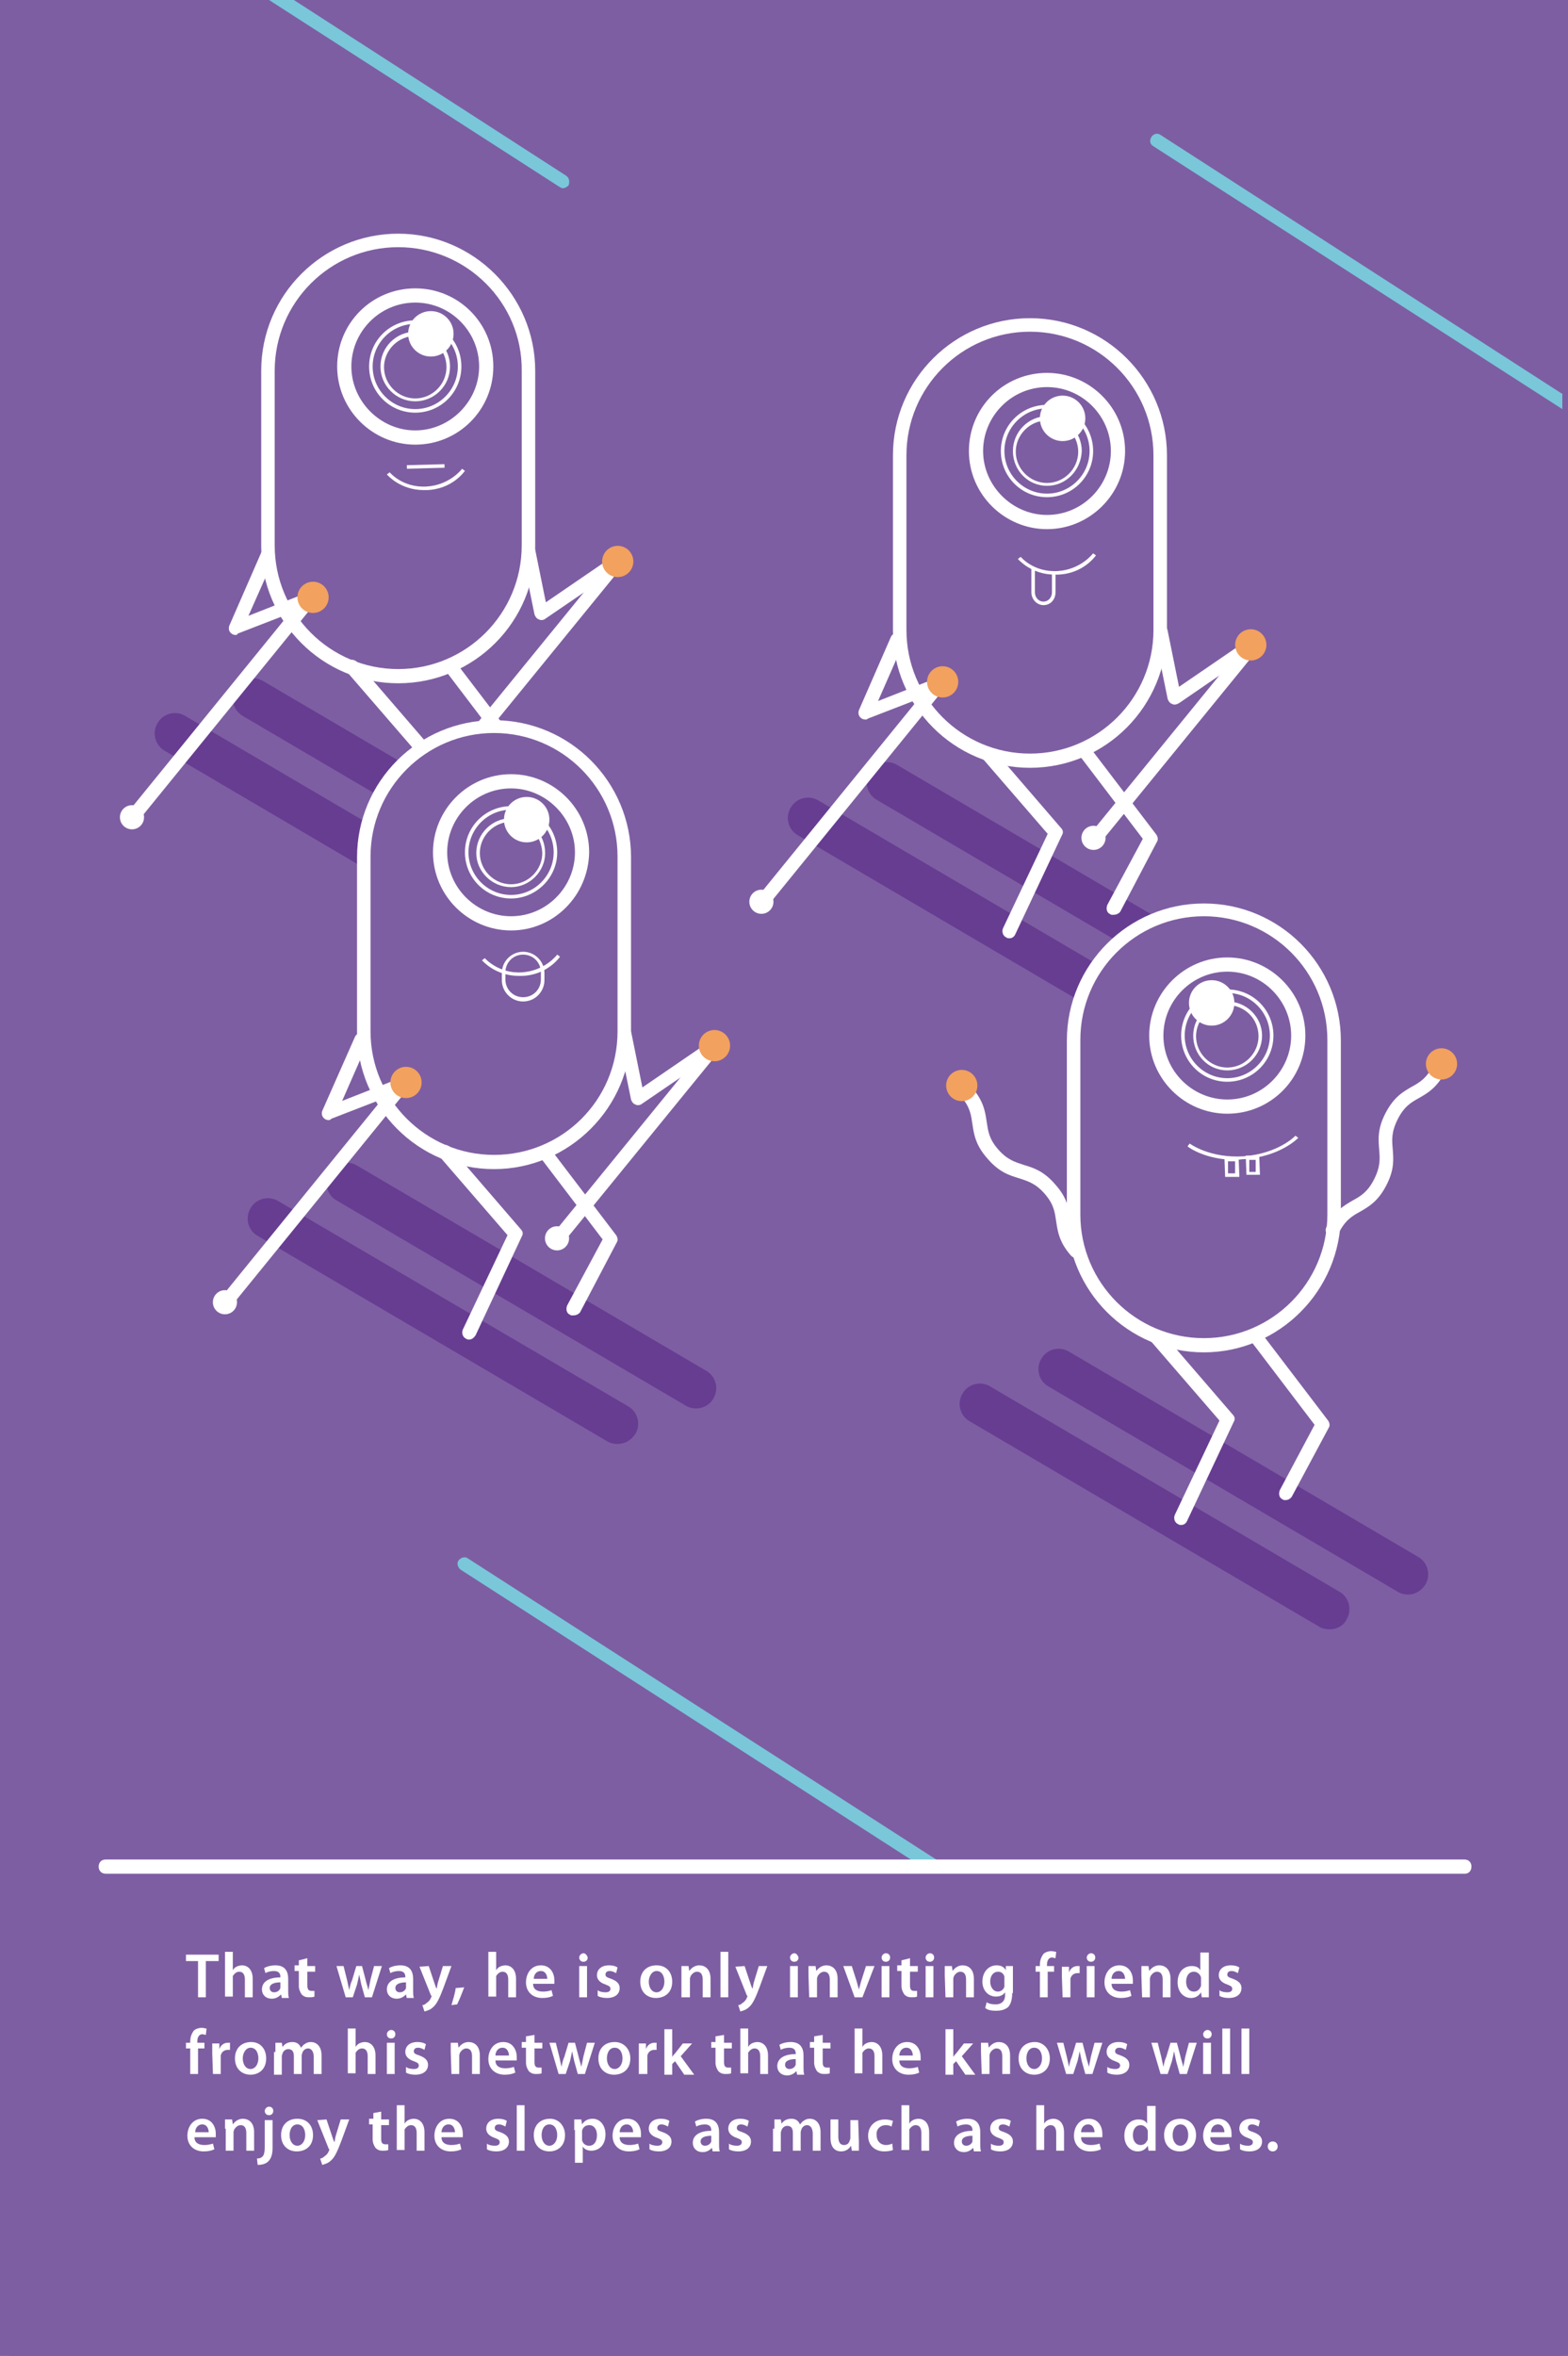 <?xml version="1.0" encoding="utf-8"?>
<!-- Generator: Adobe Illustrator 19.2.1, SVG Export Plug-In . SVG Version: 6.00 Build 0)  -->
<svg version="1.1" id="Layer_1" xmlns="http://www.w3.org/2000/svg" xmlns:xlink="http://www.w3.org/1999/xlink" x="0px" y="0px"
	 viewBox="0 0 220.9 331.7" style="enable-background:new 0 0 220.9 331.7;" xml:space="preserve">
<style type="text/css">
	.st0{fill:#7E5EA2;}
	.st1{fill:#FFFFFF;}
	.st2{fill:#F2A15E;}
	.st3{fill:#673D92;}
	.st4{fill:#79C7D9;}
</style>
<g>
	<g>
		<rect x="0" y="0" class="st0" width="221.1" height="331.7"/>
	</g>
</g>
<g>
	<g>
		<g>
			<g>
				<g>
					<g>
						<g>
							<g>
								
									<rect x="59.4" y="91.2" transform="matrix(0.632 -0.775 0.775 0.632 -43.35 93.105)" class="st1" width="33.8" height="1.9"/>
							</g>
						</g>
					</g>
				</g>
				<g>
					<g>
						<g>
							<g>
								
									<ellipse transform="matrix(0.995 -9.670742e-02 9.670742e-02 0.995 -9.957 6.773)" class="st1" cx="64.9" cy="106.1" rx="1.7" ry="1.7"/>
							</g>
						</g>
					</g>
				</g>
			</g>
			<g>
				<g>
					<g>
						<g>
							<g>
								<path class="st1" d="M76.3,87.3c-0.1,0-0.2,0-0.4-0.1c-0.3-0.1-0.5-0.4-0.6-0.7l-1.9-9.3c-0.1-0.5,0.2-1,0.8-1.1
									c0.5-0.1,1,0.2,1.1,0.8l1.6,7.9l9.5-6.5c0.4-0.3,1-0.2,1.3,0.3c0.3,0.4,0.2,1-0.3,1.3l-10.7,7.3
									C76.7,87.2,76.5,87.3,76.3,87.3z"/>
							</g>
						</g>
					</g>
				</g>
				<g>
					<g>
						<g>
							<g>
								
									<ellipse transform="matrix(0.917 -0.399 0.399 0.917 -24.313 41.228)" class="st2" cx="87" cy="79.1" rx="2.2" ry="2.2"/>
							</g>
						</g>
					</g>
				</g>
			</g>
		</g>
		<g>
			<g>
				<g>
					<g>
						<path class="st0" d="M56.1,95.2L56.1,95.2c10.2,0,18.4-8.2,18.4-18.4V52.2c0-10.2-8.2-18.4-18.4-18.4l0,0
							c-10.2,0-18.4,8.2-18.4,18.4v24.6C37.8,87,46,95.2,56.1,95.2z"/>
					</g>
				</g>
			</g>
			<g>
				<g>
					<g>
						<path class="st1" d="M56.1,96.2c-10.7,0-19.3-8.7-19.3-19.3V52.2c0-10.7,8.7-19.3,19.3-19.3s19.3,8.7,19.3,19.3v24.6
							C75.5,87.5,66.8,96.2,56.1,96.2z M56.1,34.8c-9.6,0-17.4,7.8-17.4,17.4v24.6c0,9.6,7.8,17.4,17.4,17.4s17.4-7.8,17.4-17.4
							V52.2C73.6,42.6,65.7,34.8,56.1,34.8z"/>
					</g>
				</g>
			</g>
		</g>
		<g>
			<g>
				<g>
					<g>
						<g>
							<path class="st1" d="M58.5,62.6c-6,0-11-4.9-11-11s4.9-11,11-11s11,4.9,11,11S64.6,62.6,58.5,62.6z M58.5,42.6
								c-5,0-9,4.1-9,9s4.1,9,9,9s9-4.1,9-9S63.5,42.6,58.5,42.6z"/>
						</g>
					</g>
				</g>
			</g>
			<g>
				<g>
					<g>
						<g>
							<path class="st1" d="M58.5,58.1c-3.6,0-6.5-2.9-6.5-6.5s2.9-6.5,6.5-6.5S65,48,65,51.6C65,55.2,62.1,58.1,58.5,58.1z
								 M58.5,45.6c-3.3,0-6,2.7-6,6s2.7,6,6,6s6-2.7,6-6S61.8,45.6,58.5,45.6z"/>
						</g>
					</g>
				</g>
			</g>
			<g>
				<g>
					<g>
						<g>
							<path class="st1" d="M58.5,56.5c-2.7,0-4.9-2.2-4.9-4.9s2.2-4.9,4.9-4.9s4.9,2.2,4.9,4.9S61.2,56.5,58.5,56.5z M58.5,47.3
								c-2.4,0-4.4,2-4.4,4.4s2,4.4,4.4,4.4s4.4-2,4.4-4.4C62.9,49.2,60.9,47.3,58.5,47.3z"/>
						</g>
					</g>
				</g>
			</g>
			<g>
				<g>
					<g>
						<g>
							<circle class="st1" cx="60.7" cy="47" r="3.2"/>
						</g>
					</g>
				</g>
			</g>
		</g>
		<g>
			<g>
				<g>
					<g>
						<path class="st1" d="M59.7,69c-3.3,0-5.1-2.1-5.2-2.2l0.4-0.3c0,0,1.8,2.2,5.2,2c3.3-0.2,5-2.5,5-2.5l0.4,0.3
							c-0.1,0.1-1.8,2.6-5.4,2.7C59.9,69,59.8,69,59.7,69z"/>
					</g>
				</g>
			</g>
		</g>
		<g>
			<g>
				<g>
					<g>
						
							<rect x="57.3" y="65.4" transform="matrix(1 -2.733425e-02 2.733425e-02 1 -1.772 1.663)" class="st1" width="5.3" height="0.5"/>
					</g>
				</g>
			</g>
		</g>
		<g>
			<g>
				<g>
					<g>
						<g>
							<path class="st3" d="M73.9,135c-0.5,0-1-0.1-1.5-0.4l-49.2-28.9c-1.4-0.8-1.8-2.6-1-3.9c0.8-1.4,2.6-1.8,3.9-1l49.2,28.9
								c1.4,0.8,1.8,2.6,1,3.9C75.8,134.5,74.9,135,73.9,135z"/>
						</g>
					</g>
				</g>
			</g>
		</g>
		<g>
			<g>
				<g>
					<g>
						<g>
							<path class="st3" d="M84.9,130.1c-0.5,0-1-0.1-1.5-0.4l-49.2-28.9c-1.4-0.8-1.8-2.6-1-3.9c0.8-1.4,2.6-1.8,3.9-1l49.2,28.9
								c1.4,0.8,1.8,2.6,1,3.9C86.9,129.5,85.9,130.1,84.9,130.1z"/>
						</g>
					</g>
				</g>
			</g>
		</g>
		<g>
			<g>
				<g>
					<g>
						<path class="st1" d="M53,120.3c-0.1,0-0.3,0-0.4-0.1c-0.5-0.2-0.7-0.8-0.5-1.3l6.3-13.3l-9.6-11.1c-0.3-0.4-0.3-1,0.1-1.4
							c0.4-0.3,1-0.3,1.4,0.1l10,11.6c0.3,0.3,0.3,0.7,0.1,1l-6.5,13.8C53.7,120.1,53.3,120.3,53,120.3z"/>
					</g>
				</g>
			</g>
		</g>
		<g>
			<g>
				<g>
					<g>
						<path class="st1" d="M67.1,118c-0.2,0-0.3,0-0.4-0.1c-0.5-0.2-0.6-0.8-0.4-1.3l5.5-10.3l-8.9-11.7c-0.3-0.4-0.2-1,0.2-1.3
							s1-0.2,1.3,0.2l9.3,12.2c0.2,0.3,0.3,0.7,0.1,1L68,117.6C67.7,117.8,67.4,118,67.1,118z"/>
					</g>
				</g>
			</g>
		</g>
		<g>
			<g>
				<g>
					<g>
						<g>
							<g>
								
									<rect x="12.2" y="98.2" transform="matrix(0.631 -0.776 0.776 0.631 -65.263 61.102)" class="st1" width="38.8" height="1.9"/>
							</g>
						</g>
					</g>
				</g>
				<g>
					<g>
						<g>
							<g>
								
									<ellipse transform="matrix(0.995 -9.670742e-02 9.670742e-02 0.995 -11.044 2.338)" class="st1" cx="18.6" cy="115.1" rx="1.7" ry="1.7"/>
							</g>
						</g>
					</g>
				</g>
			</g>
			<g>
				<g>
					<g>
						<g>
							<g>
								<path class="st1" d="M33.2,89.4c-0.3,0-0.5-0.1-0.7-0.3c-0.3-0.3-0.3-0.7-0.2-1l4.5-10.3c0.2-0.5,0.8-0.7,1.3-0.5
									s0.7,0.8,0.5,1.3L35,86.7l8.9-3.5c0.5-0.2,1,0.1,1.2,0.5c0.2,0.5-0.1,1-0.5,1.2l-11.1,4.3C33.4,89.4,33.3,89.4,33.2,89.4z"
									/>
							</g>
						</g>
					</g>
				</g>
				<g>
					<g>
						<g>
							<g>
								<circle class="st2" cx="44.1" cy="84.1" r="2.2"/>
							</g>
						</g>
					</g>
				</g>
			</g>
		</g>
	</g>
	<g>
		<g>
			<g>
				<g>
					<g>
						<g>
							<path class="st3" d="M163.1,146.9c-0.5,0-1-0.1-1.5-0.4l-49.2-28.9c-1.4-0.8-1.8-2.6-1-3.9c0.8-1.4,2.6-1.8,3.9-1l49.2,28.9
								c1.4,0.8,1.8,2.6,1,3.9C165,146.4,164.1,146.9,163.1,146.9z"/>
						</g>
					</g>
				</g>
			</g>
		</g>
		<g>
			<g>
				<g>
					<g>
						<g>
							<path class="st3" d="M174.2,141.9c-0.5,0-1-0.1-1.5-0.4l-49.2-28.9c-1.4-0.8-1.8-2.6-1-3.9c0.8-1.4,2.6-1.8,3.9-1l49.2,28.9
								c1.4,0.8,1.8,2.6,1,3.9C176.1,141.4,175.1,141.9,174.2,141.9z"/>
						</g>
					</g>
				</g>
			</g>
		</g>
		<g>
			<g>
				<g>
					<g>
						<path class="st1" d="M142.2,132.1c-0.1,0-0.3,0-0.4-0.1c-0.5-0.2-0.7-0.8-0.5-1.3l6.3-13.3l-9.6-11.1c-0.3-0.4-0.3-1,0.1-1.4
							c0.4-0.3,1-0.3,1.4,0.1l10,11.6c0.3,0.3,0.3,0.7,0.1,1l-6.5,13.8C142.9,131.9,142.6,132.1,142.2,132.1z"/>
					</g>
				</g>
			</g>
		</g>
		<g>
			<g>
				<g>
					<g>
						<path class="st1" d="M156.8,128.8c-0.2,0-0.3,0-0.4-0.1c-0.5-0.2-0.6-0.8-0.4-1.3l5-9.3l-8.9-11.7c-0.3-0.4-0.2-1,0.2-1.3
							s1-0.2,1.3,0.2l9.3,12.2c0.2,0.3,0.3,0.7,0.1,1l-5.2,9.9C157.5,128.7,157.2,128.8,156.8,128.8z"/>
					</g>
				</g>
			</g>
		</g>
		<g>
			<g>
				<g>
					<g>
						<g>
							<g>
								
									<rect x="148.7" y="103.1" transform="matrix(0.632 -0.775 0.775 0.632 -19.635 166.679)" class="st1" width="33.8" height="1.9"/>
							</g>
						</g>
					</g>
				</g>
				<g>
					<g>
						<g>
							<g>
								
									<ellipse transform="matrix(0.995 -9.670742e-02 9.670742e-02 0.995 -10.689 15.455)" class="st1" cx="154.1" cy="118" rx="1.7" ry="1.7"/>
							</g>
						</g>
					</g>
				</g>
			</g>
			<g>
				<g>
					<g>
						<g>
							<g>
								<path class="st1" d="M165.5,99.2c-0.1,0-0.2,0-0.4-0.1c-0.3-0.1-0.5-0.4-0.6-0.7l-1.9-9.3c-0.1-0.5,0.2-1,0.8-1.1
									c0.5-0.1,1,0.2,1.1,0.8l1.6,7.9l9.5-6.5c0.4-0.3,1-0.2,1.3,0.3c0.3,0.4,0.2,1-0.3,1.3L166.1,99
									C165.9,99.1,165.7,99.2,165.5,99.2z"/>
							</g>
						</g>
					</g>
				</g>
				<g>
					<g>
						<g>
							<g>
								
									<ellipse transform="matrix(0.917 -0.399 0.399 0.917 -21.635 77.741)" class="st2" cx="176.2" cy="90.9" rx="2.2" ry="2.2"/>
							</g>
						</g>
					</g>
				</g>
			</g>
		</g>
		<g>
			<g>
				<g>
					<g>
						<path class="st0" d="M145.1,107.1L145.1,107.1c10.2,0,18.4-8.2,18.4-18.4V64.1c0-10.2-8.2-18.4-18.4-18.4l0,0
							c-10.2,0-18.4,8.2-18.4,18.4v24.6C126.7,98.9,134.9,107.1,145.1,107.1z"/>
					</g>
				</g>
			</g>
			<g>
				<g>
					<g>
						<path class="st1" d="M145.1,108.1c-10.7,0-19.3-8.7-19.3-19.3V64.1c0-10.7,8.7-19.3,19.3-19.3c10.7,0,19.3,8.7,19.3,19.3v24.6
							C164.4,99.4,155.8,108.1,145.1,108.1z M145.1,46.7c-9.6,0-17.4,7.8-17.4,17.4v24.6c0,9.6,7.8,17.4,17.4,17.4
							s17.4-7.8,17.4-17.4V64.1C162.5,54.5,154.7,46.7,145.1,46.7z"/>
					</g>
				</g>
			</g>
		</g>
		<g>
			<g>
				<g>
					<g>
						<g>
							<path class="st1" d="M147.5,74.5c-6,0-11-4.9-11-11s4.9-11,11-11c6,0,11,4.9,11,11S153.5,74.5,147.5,74.5z M147.5,54.5
								c-5,0-9,4.1-9,9s4.1,9,9,9c5,0,9-4.1,9-9S152.5,54.5,147.5,54.5z"/>
						</g>
					</g>
				</g>
			</g>
			<g>
				<g>
					<g>
						<g>
							<path class="st1" d="M147.5,70c-3.6,0-6.5-2.9-6.5-6.5s2.9-6.5,6.5-6.5s6.5,2.9,6.5,6.5S151.1,70,147.5,70z M147.5,57.5
								c-3.3,0-6,2.7-6,6c0,3.3,2.7,6,6,6s6-2.7,6-6C153.5,60.2,150.8,57.5,147.5,57.5z"/>
						</g>
					</g>
				</g>
			</g>
			<g>
				<g>
					<g>
						<g>
							<path class="st1" d="M147.5,68.4c-2.7,0-4.8-2.2-4.8-4.9c0-2.7,2.2-4.9,4.8-4.9c2.7,0,4.9,2.2,4.9,4.9
								C152.3,66.2,150.2,68.4,147.5,68.4z M147.5,59.2c-2.4,0-4.4,2-4.4,4.4c0,2.4,2,4.4,4.4,4.4s4.4-2,4.4-4.4
								S149.9,59.2,147.5,59.2z"/>
						</g>
					</g>
				</g>
			</g>
			<g>
				<g>
					<g>
						<g>
							<circle class="st1" cx="149.7" cy="58.9" r="3.2"/>
						</g>
					</g>
				</g>
			</g>
		</g>
		<g>
			<g>
				<g>
					<g>
						<path class="st1" d="M148.6,80.9c-3.3,0-5.1-2.1-5.2-2.2l0.4-0.3c0,0,1.8,2.2,5.2,2c3.3-0.2,5-2.5,5-2.5l0.4,0.3
							c-0.1,0.1-1.8,2.6-5.4,2.7C148.9,80.9,148.7,80.9,148.6,80.9z"/>
					</g>
				</g>
			</g>
		</g>
		<g>
			<g>
				<g>
					<g>
						<path class="st1" d="M147,85.2c-0.9,0-1.7-0.8-1.7-1.8V80h0.5v3.4c0,0.7,0.5,1.3,1.2,1.3s1.2-0.6,1.2-1.3v-2.7h0.5v2.7
							C148.7,84.4,148,85.2,147,85.2z"/>
					</g>
				</g>
			</g>
		</g>
		<g>
			<g>
				<g>
					<g>
						<g>
							<g>
								
									<rect x="100.9" y="110.1" transform="matrix(0.631 -0.776 0.776 0.631 -41.756 134.35)" class="st1" width="38.8" height="1.9"/>
							</g>
						</g>
					</g>
				</g>
				<g>
					<g>
						<g>
							<g>
								
									<ellipse transform="matrix(0.995 -9.670742e-02 9.670742e-02 0.995 -11.779 10.972)" class="st1" cx="107.3" cy="127" rx="1.7" ry="1.7"/>
							</g>
						</g>
					</g>
				</g>
			</g>
			<g>
				<g>
					<g>
						<g>
							<g>
								<path class="st1" d="M121.9,101.3c-0.3,0-0.5-0.1-0.7-0.3c-0.3-0.3-0.3-0.7-0.2-1l4.5-10.3c0.2-0.5,0.8-0.7,1.3-0.5
									s0.7,0.8,0.5,1.3l-3.6,8.2l8.9-3.5c0.5-0.2,1,0.1,1.2,0.5c0.2,0.5-0.1,1-0.5,1.2l-11.1,4.3
									C122.2,101.3,122.1,101.3,121.9,101.3z"/>
							</g>
						</g>
					</g>
				</g>
				<g>
					<g>
						<g>
							<g>
								<circle class="st2" cx="132.8" cy="96" r="2.2"/>
							</g>
						</g>
					</g>
				</g>
			</g>
		</g>
	</g>
	<g>
		<g>
			<g>
				<g>
					<g>
						<g>
							<g>
								
									<rect x="73" y="159.5" transform="matrix(0.632 -0.775 0.775 0.632 -91.28 128.802)" class="st1" width="33.8" height="1.9"/>
							</g>
						</g>
					</g>
				</g>
				<g>
					<g>
						<g>
							<g>
								
									<ellipse transform="matrix(0.995 -9.670742e-02 9.670742e-02 0.995 -16.498 8.409)" class="st1" cx="78.5" cy="174.4" rx="1.7" ry="1.7"/>
							</g>
						</g>
					</g>
				</g>
			</g>
			<g>
				<g>
					<g>
						<g>
							<g>
								<path class="st1" d="M89.9,155.6c-0.1,0-0.2,0-0.4-0.1c-0.3-0.1-0.5-0.4-0.6-0.7l-1.9-9.3c-0.1-0.5,0.2-1,0.8-1.1
									c0.5-0.1,1,0.2,1.1,0.8l1.6,7.9l9.5-6.5c0.4-0.3,1-0.2,1.3,0.3c0.3,0.4,0.2,1-0.3,1.3l-10.7,7.3
									C90.3,155.5,90.1,155.6,89.9,155.6z"/>
							</g>
						</g>
					</g>
				</g>
				<g>
					<g>
						<g>
							<g>
								
									<ellipse transform="matrix(0.917 -0.399 0.399 0.917 -50.369 52.282)" class="st2" cx="100.6" cy="147.3" rx="2.2" ry="2.2"/>
							</g>
						</g>
					</g>
				</g>
			</g>
		</g>
		<g>
			<g>
				<g>
					<g>
						<path class="st0" d="M69.6,163.6L69.6,163.6c10.2,0,18.4-8.2,18.4-18.4v-24.6c0-10.2-8.2-18.4-18.4-18.4l0,0
							c-10.2,0-18.4,8.2-18.4,18.4v24.6C51.2,155.4,59.4,163.6,69.6,163.6z"/>
					</g>
				</g>
			</g>
			<g>
				<g>
					<g>
						<path class="st1" d="M69.6,164.6c-10.7,0-19.3-8.7-19.3-19.3v-24.6c0-10.7,8.7-19.3,19.3-19.3c10.7,0,19.3,8.7,19.3,19.3v24.6
							C88.9,155.9,80.2,164.6,69.6,164.6z M69.6,103.2c-9.6,0-17.4,7.8-17.4,17.4v24.6c0,9.6,7.8,17.4,17.4,17.4S87,154.9,87,145.2
							v-24.6C87,111,79.2,103.2,69.6,103.2z"/>
					</g>
				</g>
			</g>
		</g>
		<g>
			<g>
				<g>
					<g>
						<g>
							<path class="st1" d="M72,131c-6,0-11-4.9-11-11c0-6,4.9-11,11-11c6,0,11,4.9,11,11C82.9,126.1,78,131,72,131z M72,111
								c-5,0-9,4.1-9,9c0,5,4.1,9,9,9c5,0,9-4.1,9-9S76.9,111,72,111z"/>
						</g>
					</g>
				</g>
			</g>
			<g>
				<g>
					<g>
						<g>
							<path class="st1" d="M72,126.5c-3.6,0-6.5-2.9-6.5-6.5s2.9-6.5,6.5-6.5s6.5,2.9,6.5,6.5S75.5,126.5,72,126.5z M72,114
								c-3.3,0-6,2.7-6,6s2.7,6,6,6s6-2.7,6-6S75.3,114,72,114z"/>
						</g>
					</g>
				</g>
			</g>
			<g>
				<g>
					<g>
						<g>
							<path class="st1" d="M72,124.9c-2.7,0-4.9-2.2-4.9-4.8c0-2.7,2.2-4.9,4.9-4.9c2.7,0,4.8,2.2,4.8,4.9
								C76.8,122.7,74.6,124.9,72,124.9z M72,115.7c-2.4,0-4.4,2-4.4,4.4s2,4.4,4.4,4.4s4.4-2,4.4-4.4
								C76.3,117.6,74.4,115.7,72,115.7z"/>
						</g>
					</g>
				</g>
			</g>
			<g>
				<g>
					<g>
						<g>
							<circle class="st1" cx="74.2" cy="115.4" r="3.2"/>
						</g>
					</g>
				</g>
			</g>
		</g>
		<g>
			<g>
				<g>
					<g>
						<path class="st1" d="M73.1,137.4c-3.3,0-5.1-2.1-5.2-2.2l0.4-0.3c0,0,1.9,2.2,5.2,2c3.3-0.2,5-2.5,5-2.5l0.4,0.3
							c-0.1,0.1-1.8,2.6-5.4,2.7C73.3,137.4,73.2,137.4,73.1,137.4z"/>
					</g>
				</g>
			</g>
		</g>
		<g>
			<g>
				<g>
					<g>
						<path class="st1" d="M73.7,141c-1.7,0-3-1.4-3-3v-1c0-1.7,1.4-3,3-3c1.7,0,3,1.4,3,3v1C76.7,139.6,75.4,141,73.7,141z
							 M73.7,134.4c-1.4,0-2.5,1.1-2.5,2.5v1c0,1.4,1.1,2.5,2.5,2.5s2.5-1.1,2.5-2.5v-1C76.2,135.5,75.1,134.4,73.7,134.4z"/>
					</g>
				</g>
			</g>
		</g>
		<g>
			<g>
				<g>
					<g>
						<g>
							<path class="st3" d="M87,203.3c-0.5,0-1-0.1-1.5-0.4L36.3,174c-1.4-0.8-1.8-2.6-1-3.9c0.8-1.4,2.6-1.8,3.9-1L88.5,198
								c1.4,0.8,1.8,2.6,1,3.9C88.9,202.8,88,203.3,87,203.3z"/>
						</g>
					</g>
				</g>
			</g>
		</g>
		<g>
			<g>
				<g>
					<g>
						<g>
							<path class="st3" d="M98.1,198.3c-0.5,0-1-0.1-1.5-0.4L47.4,169c-1.4-0.8-1.8-2.6-1-3.9c0.8-1.4,2.6-1.8,3.9-1L99.5,193
								c1.4,0.8,1.8,2.6,1,3.9C100,197.8,99,198.3,98.1,198.3z"/>
						</g>
					</g>
				</g>
			</g>
		</g>
		<g>
			<g>
				<g>
					<g>
						<path class="st1" d="M66.1,188.6c-0.1,0-0.3,0-0.4-0.1c-0.5-0.2-0.7-0.8-0.5-1.3l6.3-13.3l-9.6-11.1c-0.3-0.4-0.3-1,0.1-1.4
							c0.4-0.3,1-0.3,1.4,0.1l10,11.6c0.3,0.3,0.3,0.7,0.1,1L67,188C66.8,188.3,66.5,188.6,66.1,188.6z"/>
					</g>
				</g>
			</g>
		</g>
		<g>
			<g>
				<g>
					<g>
						<path class="st1" d="M80.7,185.2c-0.2,0-0.3,0-0.4-0.1c-0.5-0.2-0.6-0.8-0.4-1.3l5-9.3L76,162.8c-0.3-0.4-0.2-1,0.2-1.3
							c0.4-0.3,1-0.2,1.3,0.2l9.3,12.2c0.2,0.3,0.3,0.7,0.1,1l-5.2,9.9C81.4,185.1,81.1,185.2,80.7,185.2z"/>
					</g>
				</g>
			</g>
		</g>
		<g>
			<g>
				<g>
					<g>
						<g>
							<g>
								
									<rect x="25.3" y="166.5" transform="matrix(0.631 -0.776 0.776 0.631 -113.422 96.491)" class="st1" width="38.8" height="1.9"/>
							</g>
						</g>
					</g>
				</g>
				<g>
					<g>
						<g>
							<g>
								
									<ellipse transform="matrix(0.995 -9.670742e-02 9.670742e-02 0.995 -17.588 3.925)" class="st1" cx="31.7" cy="183.4" rx="1.7" ry="1.7"/>
							</g>
						</g>
					</g>
				</g>
			</g>
			<g>
				<g>
					<g>
						<g>
							<g>
								<path class="st1" d="M46.3,157.7c-0.3,0-0.5-0.1-0.7-0.3c-0.3-0.3-0.3-0.7-0.2-1L50,146c0.2-0.5,0.8-0.7,1.3-0.5
									s0.7,0.8,0.5,1.3l-3.6,8.2l8.9-3.5c0.5-0.2,1,0.1,1.2,0.5c0.2,0.5-0.1,1-0.5,1.2l-11.1,4.3
									C46.5,157.7,46.4,157.7,46.3,157.7z"/>
							</g>
						</g>
					</g>
				</g>
				<g>
					<g>
						<g>
							<g>
								<circle class="st2" cx="57.2" cy="152.4" r="2.2"/>
							</g>
						</g>
					</g>
				</g>
			</g>
		</g>
	</g>
	<g>
		<g>
			<g>
				<g>
					<g>
						<g>
							<path class="st3" d="M187.3,229.4c-0.5,0-1-0.1-1.5-0.4l-49.2-28.9c-1.4-0.8-1.8-2.6-1-3.9c0.8-1.4,2.6-1.8,3.9-1l49.2,28.9
								c1.4,0.8,1.8,2.6,1,3.9C189.3,228.9,188.3,229.4,187.3,229.4z"/>
						</g>
					</g>
				</g>
			</g>
		</g>
		<g>
			<g>
				<g>
					<g>
						<g>
							<path class="st3" d="M198.4,224.5c-0.5,0-1-0.1-1.5-0.4l-49.2-28.9c-1.4-0.8-1.8-2.6-1-3.9c0.8-1.4,2.6-1.8,3.9-1l49.2,28.9
								c1.4,0.8,1.8,2.6,1,3.9C200.3,223.9,199.4,224.5,198.4,224.5z"/>
						</g>
					</g>
				</g>
			</g>
		</g>
		<g>
			<g>
				<g>
					<g>
						<path class="st1" d="M166.4,214.7c-0.1,0-0.3,0-0.4-0.1c-0.5-0.2-0.7-0.8-0.5-1.3l6.3-13.3l-9.6-11.1c-0.3-0.4-0.3-1,0.1-1.4
							c0.4-0.3,1-0.3,1.4,0.1l10,11.6c0.3,0.3,0.3,0.7,0.1,1l-6.5,13.8C167.1,214.5,166.8,214.7,166.4,214.7z"/>
					</g>
				</g>
			</g>
		</g>
		<g>
			<g>
				<g>
					<g>
						<path class="st1" d="M181.1,211.2c-0.2,0-0.3,0-0.4-0.1c-0.5-0.2-0.6-0.8-0.4-1.3l4.9-9.2l-8.9-11.7c-0.3-0.4-0.2-1,0.2-1.3
							s1-0.2,1.3,0.2l9.3,12.2c0.2,0.3,0.3,0.7,0.1,1l-5.2,9.7C181.8,211,181.5,211.2,181.1,211.2z"/>
					</g>
				</g>
			</g>
		</g>
		<g>
			<g>
				<g>
					<g>
						<path class="st0" d="M169.6,189.4L169.6,189.4c-10.2,0-18.4-8.2-18.4-18.4v-24.6c0-10.2,8.2-18.4,18.4-18.4l0,0
							c10.2,0,18.4,8.2,18.4,18.4V171C187.9,181.2,179.7,189.4,169.6,189.4z"/>
					</g>
				</g>
			</g>
			<g>
				<g>
					<g>
						<path class="st1" d="M169.6,190.4c-10.7,0-19.3-8.7-19.3-19.3v-24.6c0-10.7,8.7-19.3,19.3-19.3c10.7,0,19.3,8.7,19.3,19.3V171
							C188.9,181.7,180.2,190.4,169.6,190.4z M169.6,129c-9.6,0-17.4,7.8-17.4,17.4V171c0,9.6,7.8,17.4,17.4,17.4
							c9.6,0,17.4-7.8,17.4-17.4v-24.6C187,136.8,179.2,129,169.6,129z"/>
					</g>
				</g>
			</g>
		</g>
		<g>
			<g>
				<g>
					<g>
						<g>
							<path class="st1" d="M174.1,163.3c-4.3,0-6.7-1.8-6.8-1.9l0.3-0.4c0,0,2.8,2.1,7.6,1.8c4.9-0.4,7.2-2.8,7.3-2.9l0.4,0.3
								c-0.1,0.1-2.5,2.6-7.6,3C174.9,163.2,174.5,163.3,174.1,163.3z"/>
						</g>
					</g>
				</g>
			</g>
			<g>
				<g>
					<g>
						<g>
							<path class="st1" d="M172.6,165.7l-0.1-2.7h2l0.1,2.7H172.6z M173,163.5v1.7h1v-1.7H173z"/>
						</g>
					</g>
				</g>
			</g>
			<g>
				<g>
					<g>
						<g>
							<path class="st1" d="M175.6,165.4l-0.1-2.7h1.9l0.1,2.7H175.6z M176,163.3v1.7h0.9v-1.7H176z"/>
						</g>
					</g>
				</g>
			</g>
		</g>
		<g>
			<g>
				<g>
					<g>
						<g>
							<path class="st1" d="M172.9,156.8c-6,0-11-4.9-11-11c0-6,4.9-11,11-11c6,0,11,4.9,11,11C183.9,151.9,179,156.8,172.9,156.8z
								 M172.9,136.8c-5,0-9,4.1-9,9c0,5,4.1,9,9,9c5,0,9-4.1,9-9C181.9,140.9,177.9,136.8,172.9,136.8z"/>
						</g>
					</g>
				</g>
			</g>
			<g>
				<g>
					<g>
						<g>
							<path class="st1" d="M172.9,152.3c-3.6,0-6.5-2.9-6.5-6.5s2.9-6.5,6.5-6.5s6.5,2.9,6.5,6.5
								C179.4,149.4,176.5,152.3,172.9,152.3z M172.9,139.8c-3.3,0-6,2.7-6,6s2.7,6,6,6s6-2.7,6-6S176.2,139.8,172.9,139.8z"/>
						</g>
					</g>
				</g>
			</g>
			<g>
				<g>
					<g>
						<g>
							<path class="st1" d="M172.9,150.7c-2.7,0-4.8-2.2-4.8-4.9s2.2-4.8,4.8-4.8c2.7,0,4.9,2.2,4.9,4.8
								C177.8,148.5,175.6,150.7,172.9,150.7z M172.9,141.5c-2.4,0-4.4,2-4.4,4.4s2,4.4,4.4,4.4s4.4-2,4.4-4.4
								C177.3,143.4,175.3,141.5,172.9,141.5z"/>
						</g>
					</g>
				</g>
			</g>
			<g>
				<g>
					<g>
						<g>
							<circle class="st1" cx="170.7" cy="141.2" r="3.2"/>
						</g>
					</g>
				</g>
			</g>
		</g>
		<g>
			<g>
				<g>
					<g>
						<path class="st1" d="M151.6,177.1c-0.3,0-0.5-0.1-0.7-0.3c-1.7-1.9-1.9-3.5-2.1-4.8c-0.2-1.3-0.3-2.4-1.6-3.9
							s-2.4-1.8-3.6-2.2c-1.3-0.4-2.8-0.8-4.5-2.8c-1.7-1.9-1.9-3.5-2.1-4.8c-0.2-1.3-0.3-2.4-1.6-3.9c-0.3-0.4-0.3-1,0.1-1.4
							c0.4-0.3,1-0.3,1.4,0.1c1.7,1.9,1.9,3.5,2.1,4.8c0.2,1.3,0.3,2.4,1.6,3.9s2.4,1.8,3.6,2.2c1.3,0.4,2.8,0.8,4.5,2.8
							c1.7,1.9,1.9,3.5,2.1,4.8c0.2,1.3,0.3,2.4,1.6,3.9c0.3,0.4,0.3,1-0.1,1.4C152,177.1,151.8,177.1,151.6,177.1z"/>
					</g>
				</g>
			</g>
		</g>
		<g>
			<g>
				<g>
					<g>
						<path class="st1" d="M187.7,174.1c-0.1,0-0.3,0-0.4-0.1c-0.5-0.2-0.7-0.8-0.4-1.3c1.2-2.3,2.5-3,3.7-3.7c1.1-0.6,2.1-1.2,3-3
							s0.8-2.9,0.7-4.1c-0.1-1.4-0.3-2.9,0.9-5.2s2.5-3,3.7-3.7c1.1-0.6,2.1-1.2,3-3c0.2-0.5,0.8-0.7,1.3-0.4
							c0.5,0.2,0.7,0.8,0.4,1.3c-1.2,2.3-2.5,3-3.7,3.7c-1.1,0.6-2.1,1.2-3,3s-0.8,2.9-0.7,4.1c0.1,1.4,0.3,2.9-0.9,5.2
							s-2.5,3-3.7,3.7c-1.1,0.6-2.1,1.2-3,3C188.4,174,188.1,174.1,187.7,174.1z"/>
					</g>
				</g>
			</g>
		</g>
		<g>
			<g>
				<g>
					<g>
						
							<ellipse transform="matrix(0.932 -0.362 0.362 0.932 -46.141 59.38)" class="st2" cx="135.5" cy="152.9" rx="2.2" ry="2.2"/>
					</g>
				</g>
			</g>
		</g>
		<g>
			<g>
				<g>
					<g>
						
							<ellipse transform="matrix(0.942 -0.335 0.335 0.942 -38.458 76.619)" class="st2" cx="203.1" cy="149.9" rx="2.2" ry="2.2"/>
					</g>
				</g>
			</g>
		</g>
	</g>
	<g>
		<g>
			<path class="st4" d="M135.8,266.5c-0.2,0-0.4,0-0.5-0.2L64.9,221c-0.4-0.3-0.6-0.9-0.3-1.3c0.3-0.4,0.9-0.6,1.3-0.3l70.5,45.3
				c0.4,0.3,0.6,0.9,0.3,1.3C136.4,266.3,136.1,266.5,135.8,266.5z"/>
		</g>
	</g>
	<path class="st4" d="M79.7,24.7L41.4,0h-3.5l40.9,26.3c0.2,0.1,0.3,0.2,0.5,0.2c0.3,0,0.6-0.2,0.8-0.4C80.3,25.6,80.2,25,79.7,24.7
		z"/>
	<path class="st4" d="M220,55.4L163.5,19c-0.4-0.3-1-0.2-1.3,0.3s-0.2,1,0.3,1.3l57.6,37v-2.2H220z"/>
</g>
<g>
	<g>
		<rect x="1.3" y="262.8" class="st0" width="218.7" height="68.9"/>
	</g>
</g>
<g>
	<g>
		<path class="st1" d="M206.4,263.8H14.9c-0.6,0-1-0.4-1-1s0.4-1,1-1h191.4c0.6,0,1,0.4,1,1S206.9,263.8,206.4,263.8z"/>
	</g>
</g>
<g>
	<g>
		<path class="st1" d="M27.9,276.1h-1.7v-0.9h4.6v0.9H29v5.1h-1.1V276.1z"/>
	</g>
	<g>
		<path class="st1" d="M31.7,274.8h1.1v2.6l0,0c0.1-0.2,0.3-0.4,0.5-0.5s0.5-0.2,0.8-0.2c0.7,0,1.5,0.5,1.5,1.9v2.6h-1.1v-2.5
			c0-0.6-0.2-1.1-0.8-1.1c-0.4,0-0.7,0.3-0.9,0.6c0,0.1,0,0.2,0,0.3v2.6h-1.1C31.7,281.1,31.7,274.8,31.7,274.8z"/>
	</g>
	<g>
		<path class="st1" d="M40.6,280.2c0,0.4,0,0.8,0.1,1.1h-1l-0.1-0.5l0,0c-0.3,0.3-0.7,0.6-1.3,0.6c-0.9,0-1.4-0.6-1.4-1.3
			c0-1.1,1-1.7,2.6-1.7v-0.1c0-0.3-0.1-0.8-0.9-0.8c-0.4,0-0.9,0.1-1.2,0.3l-0.2-0.7c0.3-0.2,0.9-0.4,1.6-0.4c1.4,0,1.8,0.9,1.8,1.9
			C40.6,278.6,40.6,280.2,40.6,280.2z M39.5,279.1c-0.8,0-1.5,0.2-1.5,0.8c0,0.4,0.3,0.6,0.6,0.6c0.5,0,0.8-0.3,0.9-0.6
			c0-0.1,0-0.2,0-0.2V279.1z"/>
	</g>
	<g>
		<path class="st1" d="M43.3,275.7v1.1h1.1v0.8h-1.1v1.9c0,0.5,0.1,0.8,0.6,0.8c0.2,0,0.3,0,0.4,0v0.8c-0.2,0.1-0.5,0.1-0.8,0.1
			c-0.4,0-0.7-0.1-1-0.4c-0.2-0.3-0.4-0.7-0.4-1.2v-2.1h-0.6v-0.8h0.6V276L43.3,275.7z"/>
	</g>
	<g>
		<path class="st1" d="M48.4,276.8l0.5,2c0.1,0.5,0.2,0.9,0.3,1.4l0,0c0.1-0.5,0.2-1,0.4-1.4l0.6-2H51l0.5,1.9
			c0.1,0.5,0.3,1,0.4,1.5l0,0c0.1-0.5,0.2-1,0.3-1.5l0.5-1.9h1.1l-1.4,4.4h-1l-0.5-1.8c-0.1-0.5-0.2-0.9-0.3-1.4l0,0
			c-0.1,0.5-0.2,1-0.3,1.4l-0.6,1.8h-1l-1.3-4.4H48.4z"/>
	</g>
	<g>
		<path class="st1" d="M58.2,280.2c0,0.4,0,0.8,0.1,1.1h-1l-0.1-0.5l0,0c-0.3,0.3-0.7,0.6-1.3,0.6c-0.9,0-1.4-0.6-1.4-1.3
			c0-1.1,1-1.7,2.6-1.7v-0.1c0-0.3-0.1-0.8-0.9-0.8c-0.4,0-0.9,0.1-1.2,0.3l-0.2-0.7c0.3-0.2,0.9-0.4,1.6-0.4c1.4,0,1.8,0.9,1.8,1.9
			C58.2,278.6,58.2,280.2,58.2,280.2z M57.2,279.1c-0.8,0-1.5,0.2-1.5,0.8c0,0.4,0.3,0.6,0.6,0.6c0.5,0,0.8-0.3,0.9-0.6
			c0-0.1,0-0.2,0-0.2V279.1z"/>
	</g>
	<g>
		<path class="st1" d="M60.4,276.8l0.8,2.4c0.1,0.3,0.2,0.6,0.3,0.8l0,0c0.1-0.2,0.1-0.6,0.2-0.9l0.7-2.3h1.2l-1.1,3
			c-0.6,1.6-1,2.4-1.5,2.8c-0.4,0.4-0.9,0.5-1.2,0.6l-0.3-0.9c0.2,0,0.4-0.1,0.6-0.3c0.2-0.1,0.5-0.4,0.6-0.7c0-0.1,0.1-0.1,0.1-0.2
			c0,0,0-0.1-0.1-0.2l-1.6-4L60.4,276.8L60.4,276.8z"/>
	</g>
	<g>
		<path class="st1" d="M63.6,282.3c0.2-0.7,0.5-1.6,0.6-2.4l1.2-0.1c-0.3,0.8-0.7,1.8-1,2.4L63.6,282.3z"/>
	</g>
	<g>
		<path class="st1" d="M68.8,274.8h1.1v2.6l0,0c0.1-0.2,0.3-0.4,0.5-0.5s0.5-0.2,0.8-0.2c0.7,0,1.5,0.5,1.5,1.9v2.6h-1.1v-2.5
			c0-0.6-0.2-1.1-0.8-1.1c-0.4,0-0.7,0.3-0.9,0.6c0,0.1,0,0.2,0,0.3v2.6h-1.1V274.8z"/>
	</g>
	<g>
		<path class="st1" d="M75.1,279.3c0,0.8,0.6,1.1,1.4,1.1c0.5,0,0.9-0.1,1.2-0.2l0.2,0.8c-0.4,0.2-0.9,0.3-1.5,0.3
			c-1.4,0-2.3-0.9-2.3-2.2c0-1.2,0.7-2.4,2.1-2.4s1.9,1.2,1.9,2.1c0,0.2,0,0.4,0,0.5L75.1,279.3L75.1,279.3z M77.1,278.6
			c0-0.4-0.2-1.1-0.9-1.1c-0.7,0-1,0.6-1,1.1H77.1z"/>
	</g>
	<g>
		<path class="st1" d="M82.8,275.6c0,0.3-0.2,0.6-0.6,0.6s-0.6-0.3-0.6-0.6c0-0.3,0.3-0.6,0.6-0.6S82.7,275.3,82.8,275.6z
			 M81.6,281.2v-4.4h1.1v4.4H81.6z"/>
	</g>
	<g>
		<path class="st1" d="M84.2,280.2c0.2,0.2,0.7,0.3,1.1,0.3c0.5,0,0.7-0.2,0.7-0.5s-0.2-0.4-0.7-0.6c-0.9-0.3-1.2-0.8-1.2-1.3
			c0-0.8,0.6-1.4,1.7-1.4c0.5,0,0.9,0.1,1.2,0.3l-0.2,0.8c-0.2-0.1-0.5-0.3-0.9-0.3s-0.6,0.2-0.6,0.5s0.2,0.4,0.8,0.6
			c0.8,0.3,1.2,0.7,1.2,1.3c0,0.8-0.6,1.4-1.8,1.4c-0.5,0-1-0.1-1.3-0.3L84.2,280.2z"/>
	</g>
	<g>
		<path class="st1" d="M94.7,279c0,1.6-1.1,2.3-2.3,2.3c-1.2,0-2.2-0.8-2.2-2.3c0-1.4,0.9-2.3,2.3-2.3S94.7,277.7,94.7,279z
			 M91.4,279c0,0.8,0.4,1.5,1.1,1.5c0.6,0,1.1-0.6,1.1-1.5c0-0.7-0.3-1.5-1.1-1.5C91.8,277.5,91.4,278.3,91.4,279z"/>
	</g>
	<g>
		<path class="st1" d="M96,278.1c0-0.5,0-0.9,0-1.3h1l0.1,0.7l0,0c0.2-0.3,0.7-0.8,1.4-0.8c0.8,0,1.6,0.5,1.6,1.9v2.6H99v-2.5
			c0-0.6-0.2-1.1-0.8-1.1c-0.4,0-0.7,0.3-0.9,0.6c0,0.1-0.1,0.2-0.1,0.4v2.6H96V278.1z"/>
	</g>
	<g>
		<path class="st1" d="M101.5,274.8h1.1v6.4h-1.1V274.8z"/>
	</g>
	<g>
		<path class="st1" d="M104.9,276.8l0.8,2.4c0.1,0.3,0.2,0.6,0.3,0.8l0,0c0.1-0.2,0.1-0.6,0.2-0.9l0.7-2.3h1.2l-1.1,3
			c-0.6,1.6-1,2.4-1.5,2.8c-0.4,0.4-0.9,0.5-1.2,0.6l-0.3-0.9c0.2,0,0.4-0.1,0.6-0.3c0.2-0.1,0.5-0.4,0.6-0.7c0-0.1,0.1-0.1,0.1-0.2
			c0,0,0-0.1-0.1-0.2l-1.6-4L104.9,276.8L104.9,276.8z"/>
	</g>
	<g>
		<path class="st1" d="M112.5,275.6c0,0.3-0.2,0.6-0.6,0.6s-0.6-0.3-0.6-0.6c0-0.3,0.3-0.6,0.6-0.6S112.4,275.3,112.5,275.6z
			 M111.3,281.2v-4.4h1.1v4.4H111.3z"/>
	</g>
	<g>
		<path class="st1" d="M113.9,278.1c0-0.5,0-0.9,0-1.3h1l0.1,0.7l0,0c0.2-0.3,0.7-0.8,1.4-0.8c0.8,0,1.6,0.5,1.6,1.9v2.6h-1.1v-2.5
			c0-0.6-0.2-1.1-0.8-1.1c-0.4,0-0.7,0.3-0.9,0.6c0,0.1-0.1,0.2-0.1,0.4v2.6H114L113.9,278.1L113.9,278.1z"/>
	</g>
	<g>
		<path class="st1" d="M120,276.8l0.7,2.2c0.1,0.4,0.2,0.7,0.3,1.1l0,0c0.1-0.4,0.2-0.7,0.3-1.1l0.7-2.2h1.2l-1.7,4.4h-1.1l-1.6-4.4
			H120z"/>
	</g>
	<g>
		<path class="st1" d="M125.4,275.6c0,0.3-0.2,0.6-0.6,0.6s-0.6-0.3-0.6-0.6c0-0.3,0.3-0.6,0.6-0.6
			C125.2,275,125.4,275.3,125.4,275.6z M124.2,281.2v-4.4h1.1v4.4H124.2z"/>
	</g>
	<g>
		<path class="st1" d="M128.2,275.7v1.1h1.1v0.8h-1.1v1.9c0,0.5,0.1,0.8,0.6,0.8c0.2,0,0.3,0,0.4,0v0.8c-0.2,0.1-0.5,0.1-0.8,0.1
			c-0.4,0-0.7-0.1-1-0.4c-0.2-0.3-0.4-0.7-0.4-1.2v-2.1h-0.6v-0.8h0.6V276L128.2,275.7z"/>
	</g>
	<g>
		<path class="st1" d="M131.6,275.6c0,0.3-0.2,0.6-0.6,0.6c-0.4,0-0.6-0.3-0.6-0.6c0-0.3,0.3-0.6,0.6-0.6
			C131.4,275,131.6,275.3,131.6,275.6z M130.4,281.2v-4.4h1.1v4.4H130.4z"/>
	</g>
	<g>
		<path class="st1" d="M133.1,278.1c0-0.5,0-0.9,0-1.3h1l0.1,0.7l0,0c0.2-0.3,0.7-0.8,1.4-0.8c0.8,0,1.6,0.5,1.6,1.9v2.6h-1.1v-2.5
			c0-0.6-0.2-1.1-0.8-1.1c-0.4,0-0.7,0.3-0.9,0.6c0,0.1-0.1,0.2-0.1,0.4v2.6h-1.1L133.1,278.1L133.1,278.1z"/>
	</g>
	<g>
		<path class="st1" d="M142.6,280.6c0,0.9-0.2,1.6-0.6,2c-0.5,0.4-1.1,0.5-1.7,0.5c-0.6,0-1.2-0.1-1.5-0.4l0.2-0.8
			c0.3,0.2,0.7,0.3,1.3,0.3c0.7,0,1.3-0.4,1.3-1.3v-0.4l0,0c-0.3,0.4-0.7,0.6-1.3,0.6c-1.1,0-1.9-0.9-1.9-2.1c0-1.4,0.9-2.3,2-2.3
			c0.7,0,1.1,0.3,1.3,0.7l0,0v-0.6h1c0,0.3,0,0.7,0,1.3v2.5H142.6z M141.5,278.6c0-0.1,0-0.2,0-0.3c-0.1-0.4-0.4-0.7-0.9-0.7
			c-0.6,0-1.1,0.5-1.1,1.4c0,0.7,0.4,1.4,1.1,1.4c0.4,0,0.8-0.3,0.9-0.7c0-0.1,0-0.3,0-0.4V278.6z"/>
	</g>
	<g>
		<path class="st1" d="M146.5,281.2v-3.6h-0.6v-0.8h0.6v-0.2c0-0.6,0.2-1.1,0.5-1.5c0.3-0.3,0.8-0.4,1.1-0.4s0.5,0.1,0.7,0.1
			l-0.1,0.9c-0.1,0-0.3-0.1-0.5-0.1c-0.5,0-0.7,0.5-0.7,1v0.2h1v0.8h-0.9v3.6H146.5z"/>
	</g>
	<g>
		<path class="st1" d="M149.6,278.3c0-0.6,0-1,0-1.4h1v0.8l0,0c0.2-0.6,0.7-0.9,1.2-0.9c0.1,0,0.2,0,0.3,0v1c-0.1,0-0.2,0-0.3,0
			c-0.5,0-0.9,0.3-1,0.8c0,0.1,0,0.2,0,0.3v2.3h-1.1L149.6,278.3L149.6,278.3z"/>
	</g>
	<g>
		<path class="st1" d="M154.3,275.6c0,0.3-0.2,0.6-0.6,0.6c-0.4,0-0.6-0.3-0.6-0.6c0-0.3,0.3-0.6,0.6-0.6
			C154.1,275,154.3,275.3,154.3,275.6z M153.1,281.2v-4.4h1.1v4.4H153.1z"/>
	</g>
	<g>
		<path class="st1" d="M156.6,279.3c0,0.8,0.6,1.1,1.4,1.1c0.5,0,0.9-0.1,1.2-0.2l0.2,0.8c-0.4,0.2-0.9,0.3-1.5,0.3
			c-1.4,0-2.3-0.9-2.3-2.2c0-1.2,0.7-2.4,2.1-2.4c1.4,0,1.9,1.2,1.9,2.1c0,0.2,0,0.4,0,0.5L156.6,279.3L156.6,279.3z M158.5,278.6
			c0-0.4-0.2-1.1-0.9-1.1s-1,0.6-1,1.1H158.5z"/>
	</g>
	<g>
		<path class="st1" d="M160.8,278.1c0-0.5,0-0.9,0-1.3h1l0.1,0.7l0,0c0.2-0.3,0.7-0.8,1.4-0.8c0.8,0,1.6,0.5,1.6,1.9v2.6h-1.1v-2.5
			c0-0.6-0.2-1.1-0.8-1.1c-0.4,0-0.7,0.3-0.9,0.6c0,0.1-0.1,0.2-0.1,0.4v2.6h-1.1L160.8,278.1L160.8,278.1z"/>
	</g>
	<g>
		<path class="st1" d="M170.3,274.8v5.2c0,0.5,0,0.9,0,1.2h-1l-0.1-0.7l0,0c-0.3,0.5-0.8,0.8-1.4,0.8c-1.1,0-1.9-0.9-1.9-2.2
			c0-1.5,0.9-2.3,2-2.3c0.6,0,1,0.2,1.2,0.6l0,0v-2.5h1.2V274.8z M169.2,278.7c0-0.1,0-0.2,0-0.3c-0.1-0.4-0.5-0.8-1-0.8
			c-0.7,0-1.1,0.6-1.1,1.4s0.4,1.4,1.1,1.4c0.5,0,0.8-0.3,1-0.8c0-0.1,0-0.2,0-0.3V278.7z"/>
	</g>
	<g>
		<path class="st1" d="M171.8,280.2c0.2,0.2,0.7,0.3,1.1,0.3c0.5,0,0.7-0.2,0.7-0.5s-0.2-0.4-0.7-0.6c-0.9-0.3-1.2-0.8-1.2-1.3
			c0-0.8,0.6-1.4,1.7-1.4c0.5,0,0.9,0.1,1.2,0.3l-0.2,0.8c-0.2-0.1-0.5-0.3-0.9-0.3s-0.6,0.2-0.6,0.5s0.2,0.4,0.8,0.6
			c0.8,0.3,1.2,0.7,1.2,1.3c0,0.8-0.6,1.4-1.8,1.4c-0.5,0-1-0.1-1.3-0.3V280.2z"/>
	</g>
	<g>
		<path class="st1" d="M26.8,292v-3.6h-0.6v-0.8h0.6v-0.2c0-0.6,0.2-1.1,0.5-1.5c0.3-0.3,0.8-0.4,1.1-0.4c0.3,0,0.5,0.1,0.7,0.1
			l-0.1,0.9c-0.1,0-0.3-0.1-0.5-0.1c-0.5,0-0.7,0.5-0.7,1v0.2h1v0.8h-0.9v3.6H26.8z"/>
	</g>
	<g>
		<path class="st1" d="M29.9,289.1c0-0.6,0-1,0-1.4h1v0.8l0,0c0.2-0.6,0.7-0.9,1.2-0.9c0.1,0,0.2,0,0.3,0v1c-0.1,0-0.2,0-0.3,0
			c-0.5,0-0.9,0.3-1,0.8c0,0.1,0,0.2,0,0.3v2.3H30L29.9,289.1L29.9,289.1z"/>
	</g>
	<g>
		<path class="st1" d="M37.5,289.8c0,1.6-1.1,2.3-2.2,2.3c-1.2,0-2.2-0.8-2.2-2.3c0-1.4,0.9-2.3,2.3-2.3
			C36.7,287.5,37.5,288.5,37.5,289.8z M34.2,289.8c0,0.8,0.4,1.5,1.1,1.5c0.6,0,1.1-0.6,1.1-1.5c0-0.7-0.3-1.5-1.1-1.5
			C34.6,288.3,34.2,289.1,34.2,289.8z"/>
	</g>
	<g>
		<path class="st1" d="M38.8,288.9c0-0.5,0-0.9,0-1.3h0.9l0.1,0.6l0,0c0.2-0.3,0.6-0.7,1.4-0.7c0.6,0,1,0.3,1.2,0.8l0,0
			c0.2-0.2,0.3-0.4,0.5-0.5c0.3-0.2,0.5-0.3,0.9-0.3c0.7,0,1.5,0.5,1.5,1.9v2.6h-1.1v-2.4c0-0.7-0.3-1.2-0.8-1.2
			c-0.4,0-0.7,0.3-0.8,0.6c0,0.1-0.1,0.2-0.1,0.4v2.6h-1.1v-2.5c0-0.6-0.2-1-0.8-1c-0.4,0-0.7,0.3-0.8,0.6c0,0.1-0.1,0.2-0.1,0.4
			v2.6h-1.1v-3.2H38.8z"/>
	</g>
	<g>
		<path class="st1" d="M49,285.6h1.1v2.6l0,0c0.1-0.2,0.3-0.4,0.5-0.5s0.5-0.2,0.8-0.2c0.7,0,1.5,0.5,1.5,1.9v2.6h-1.1v-2.5
			c0-0.6-0.2-1.1-0.8-1.1c-0.4,0-0.7,0.3-0.9,0.6c0,0.1,0,0.2,0,0.3v2.6H49V285.6z"/>
	</g>
	<g>
		<path class="st1" d="M55.7,286.4c0,0.3-0.2,0.6-0.6,0.6c-0.4,0-0.6-0.3-0.6-0.6c0-0.3,0.3-0.6,0.6-0.6
			C55.5,285.8,55.7,286.1,55.7,286.4z M54.5,292v-4.4h1.1v4.4H54.5z"/>
	</g>
	<g>
		<path class="st1" d="M57.2,291c0.2,0.2,0.7,0.3,1.1,0.3c0.5,0,0.7-0.2,0.7-0.5s-0.2-0.4-0.7-0.6c-0.9-0.3-1.2-0.8-1.2-1.3
			c0-0.8,0.6-1.4,1.7-1.4c0.5,0,0.9,0.1,1.2,0.3l-0.2,0.8c-0.2-0.1-0.5-0.3-0.9-0.3s-0.6,0.2-0.6,0.5s0.2,0.4,0.8,0.6
			c0.8,0.3,1.2,0.7,1.2,1.3c0,0.8-0.6,1.4-1.8,1.4c-0.5,0-1-0.1-1.3-0.3V291z"/>
	</g>
	<g>
		<path class="st1" d="M63.5,288.9c0-0.5,0-0.9,0-1.3h1l0.1,0.7l0,0c0.2-0.3,0.7-0.8,1.4-0.8c0.8,0,1.6,0.5,1.6,1.9v2.6h-1.1v-2.5
			c0-0.6-0.2-1.1-0.8-1.1c-0.4,0-0.7,0.3-0.9,0.6c0,0.1-0.1,0.2-0.1,0.4v2.6h-1.1L63.5,288.9L63.5,288.9z"/>
	</g>
	<g>
		<path class="st1" d="M69.8,290.1c0,0.8,0.6,1.1,1.4,1.1c0.5,0,0.9-0.1,1.2-0.2l0.2,0.8c-0.4,0.2-0.9,0.3-1.5,0.3
			c-1.4,0-2.3-0.9-2.3-2.2c0-1.2,0.7-2.4,2.1-2.4s1.9,1.2,1.9,2.1c0,0.2,0,0.4,0,0.5L69.8,290.1L69.8,290.1z M71.7,289.4
			c0-0.4-0.2-1.1-0.9-1.1c-0.7,0-1,0.6-1,1.1H71.7z"/>
	</g>
	<g>
		<path class="st1" d="M75.3,286.5v1.1h1.1v0.8h-1.1v1.9c0,0.5,0.1,0.8,0.6,0.8c0.2,0,0.3,0,0.4,0v0.8c-0.2,0.1-0.5,0.1-0.8,0.1
			c-0.4,0-0.7-0.1-1-0.4c-0.2-0.3-0.4-0.7-0.4-1.2v-2.1h-0.6v-0.8h0.6v-0.8L75.3,286.5z"/>
	</g>
	<g>
		<path class="st1" d="M78.3,287.6l0.5,2c0.1,0.5,0.2,0.9,0.3,1.4l0,0c0.1-0.5,0.2-1,0.4-1.4l0.6-2H81l0.5,1.9
			c0.1,0.5,0.3,1,0.4,1.5l0,0c0.1-0.5,0.2-1,0.3-1.5l0.5-1.9h1.1l-1.4,4.4h-1l-0.5-1.8c-0.1-0.5-0.2-0.9-0.3-1.4l0,0
			c-0.1,0.5-0.2,1-0.3,1.4l-0.6,1.8h-1l-1.3-4.4H78.3z"/>
	</g>
	<g>
		<path class="st1" d="M88.8,289.8c0,1.6-1.1,2.3-2.3,2.3c-1.2,0-2.2-0.8-2.2-2.3c0-1.4,0.9-2.3,2.3-2.3
			C87.9,287.5,88.8,288.5,88.8,289.8z M85.5,289.8c0,0.8,0.4,1.5,1.1,1.5c0.6,0,1.1-0.6,1.1-1.5c0-0.7-0.3-1.5-1.1-1.5
			S85.5,289.1,85.5,289.8z"/>
	</g>
	<g>
		<path class="st1" d="M90,289.1c0-0.6,0-1,0-1.4h1v0.8l0,0c0.2-0.6,0.7-0.9,1.2-0.9c0.1,0,0.2,0,0.3,0v1c-0.1,0-0.2,0-0.3,0
			c-0.5,0-0.9,0.3-1,0.8c0,0.1,0,0.2,0,0.3v2.3H90V289.1z"/>
	</g>
	<g>
		<path class="st1" d="M94.7,289.6L94.7,289.6c0.1-0.2,0.3-0.4,0.4-0.5l1.1-1.4h1.3l-1.6,1.8l1.9,2.6h-1.4l-1.3-1.9l-0.4,0.4v1.5
			h-1.1v-6.4h1.1V289.6z"/>
	</g>
	<g>
		<path class="st1" d="M102,286.5v1.1h1.1v0.8H102v1.9c0,0.5,0.1,0.8,0.6,0.8c0.2,0,0.3,0,0.4,0v0.8c-0.2,0.1-0.5,0.1-0.8,0.1
			c-0.4,0-0.7-0.1-1-0.4c-0.2-0.3-0.4-0.7-0.4-1.2v-2.1h-0.6v-0.8h0.6v-0.8L102,286.5z"/>
	</g>
	<g>
		<path class="st1" d="M104.3,285.6h1.1v2.6l0,0c0.1-0.2,0.3-0.4,0.5-0.5s0.5-0.2,0.8-0.2c0.7,0,1.5,0.5,1.5,1.9v2.6h-1.1v-2.5
			c0-0.6-0.2-1.1-0.8-1.1c-0.4,0-0.7,0.3-0.9,0.6c0,0.1,0,0.2,0,0.3v2.6h-1.1V285.6z"/>
	</g>
	<g>
		<path class="st1" d="M113.2,291c0,0.4,0,0.8,0.1,1.1h-1l-0.1-0.5l0,0c-0.3,0.3-0.7,0.6-1.3,0.6c-0.9,0-1.4-0.6-1.4-1.3
			c0-1.1,1-1.7,2.6-1.7v-0.1c0-0.3-0.1-0.8-0.9-0.8c-0.4,0-0.9,0.1-1.2,0.3l-0.2-0.7c0.3-0.2,0.9-0.4,1.6-0.4c1.4,0,1.8,0.9,1.8,1.9
			V291z M112.1,289.9c-0.8,0-1.5,0.2-1.5,0.8c0,0.4,0.3,0.6,0.6,0.6c0.5,0,0.8-0.3,0.9-0.6c0-0.1,0-0.2,0-0.2V289.9z"/>
	</g>
	<g>
		<path class="st1" d="M115.9,286.5v1.1h1.1v0.8h-1.1v1.9c0,0.5,0.1,0.8,0.6,0.8c0.2,0,0.3,0,0.4,0v0.8c-0.2,0.1-0.5,0.1-0.8,0.1
			c-0.4,0-0.7-0.1-1-0.4c-0.2-0.3-0.4-0.7-0.4-1.2v-2.1h-0.6v-0.8h0.6v-0.8L115.9,286.5z"/>
	</g>
	<g>
		<path class="st1" d="M120.4,285.6h1.1v2.6l0,0c0.1-0.2,0.3-0.4,0.5-0.5s0.5-0.2,0.8-0.2c0.7,0,1.5,0.5,1.5,1.9v2.6h-1.1v-2.5
			c0-0.6-0.2-1.1-0.8-1.1c-0.4,0-0.7,0.3-0.9,0.6c0,0.1,0,0.2,0,0.3v2.6h-1.1V285.6z"/>
	</g>
	<g>
		<path class="st1" d="M126.7,290.1c0,0.8,0.6,1.1,1.4,1.1c0.5,0,0.9-0.1,1.2-0.2l0.2,0.8c-0.4,0.2-0.9,0.3-1.5,0.3
			c-1.4,0-2.3-0.9-2.3-2.2c0-1.2,0.7-2.4,2.1-2.4s1.9,1.2,1.9,2.1c0,0.2,0,0.4,0,0.5L126.7,290.1L126.7,290.1z M128.6,289.4
			c0-0.4-0.2-1.1-0.9-1.1c-0.7,0-1,0.6-1,1.1H128.6z"/>
	</g>
	<g>
		<path class="st1" d="M134.3,289.6L134.3,289.6c0.1-0.2,0.3-0.4,0.4-0.5l1.1-1.4h1.3l-1.6,1.8l1.9,2.6H136l-1.3-1.9l-0.4,0.4v1.5
			h-1.1v-6.4h1.1V289.6z"/>
	</g>
	<g>
		<path class="st1" d="M138.2,288.9c0-0.5,0-0.9,0-1.3h1l0.1,0.7l0,0c0.2-0.3,0.7-0.8,1.4-0.8c0.8,0,1.6,0.5,1.6,1.9v2.6h-1.1v-2.5
			c0-0.6-0.2-1.1-0.8-1.1c-0.4,0-0.7,0.3-0.9,0.6c0,0.1-0.1,0.2-0.1,0.4v2.6h-1.1L138.2,288.9L138.2,288.9z"/>
	</g>
	<g>
		<path class="st1" d="M147.9,289.8c0,1.6-1.1,2.3-2.2,2.3c-1.2,0-2.2-0.8-2.2-2.3c0-1.4,0.9-2.3,2.3-2.3
			C147,287.5,147.9,288.5,147.9,289.8z M144.6,289.8c0,0.8,0.4,1.5,1.1,1.5c0.6,0,1.1-0.6,1.1-1.5c0-0.7-0.3-1.5-1.1-1.5
			C144.9,288.3,144.6,289.1,144.6,289.8z"/>
	</g>
	<g>
		<path class="st1" d="M149.8,287.6l0.5,2c0.1,0.5,0.2,0.9,0.3,1.4l0,0c0.1-0.5,0.2-1,0.4-1.4l0.6-2h0.9l0.5,1.9
			c0.1,0.5,0.3,1,0.4,1.5l0,0c0.1-0.5,0.2-1,0.3-1.5l0.5-1.9h1.1l-1.4,4.4h-1l-0.5-1.8c-0.1-0.5-0.2-0.9-0.3-1.4l0,0
			c-0.1,0.5-0.2,1-0.3,1.4l-0.6,1.8h-1l-1.3-4.4H149.8z"/>
	</g>
	<g>
		<path class="st1" d="M156,291c0.2,0.2,0.7,0.3,1.1,0.3c0.5,0,0.7-0.2,0.7-0.5s-0.2-0.4-0.7-0.6c-0.9-0.3-1.2-0.8-1.2-1.3
			c0-0.8,0.6-1.4,1.7-1.4c0.5,0,0.9,0.1,1.2,0.3l-0.2,0.8c-0.2-0.1-0.5-0.3-0.9-0.3s-0.6,0.2-0.6,0.5s0.2,0.4,0.8,0.6
			c0.8,0.3,1.2,0.7,1.2,1.3c0,0.8-0.6,1.4-1.8,1.4c-0.5,0-1-0.1-1.3-0.3V291z"/>
	</g>
	<g>
		<path class="st1" d="M163.1,287.6l0.5,2c0.1,0.5,0.2,0.9,0.3,1.4l0,0c0.1-0.5,0.2-1,0.4-1.4l0.6-2h0.9l0.5,1.9
			c0.1,0.5,0.3,1,0.4,1.5l0,0c0.1-0.5,0.2-1,0.3-1.5l0.5-1.9h1.1l-1.4,4.4h-1l-0.5-1.8c-0.1-0.5-0.2-0.9-0.3-1.4l0,0
			c-0.1,0.5-0.2,1-0.3,1.4l-0.6,1.8h-1l-1.3-4.4H163.1z"/>
	</g>
	<g>
		<path class="st1" d="M170.7,286.4c0,0.3-0.2,0.6-0.6,0.6c-0.4,0-0.6-0.3-0.6-0.6c0-0.3,0.3-0.6,0.6-0.6
			C170.5,285.8,170.7,286.1,170.7,286.4z M169.5,292v-4.4h1.1v4.4H169.5z"/>
	</g>
	<g>
		<path class="st1" d="M172.2,285.6h1.1v6.4h-1.1V285.6z"/>
	</g>
	<g>
		<path class="st1" d="M174.9,285.6h1.1v6.4h-1.1V285.6z"/>
	</g>
	<g>
		<path class="st1" d="M27.4,300.9c0,0.8,0.6,1.1,1.4,1.1c0.5,0,0.9-0.1,1.2-0.2l0.2,0.8c-0.4,0.2-0.9,0.3-1.5,0.3
			c-1.4,0-2.3-0.9-2.3-2.2c0-1.2,0.7-2.4,2.1-2.4s1.9,1.2,1.9,2.1c0,0.2,0,0.4,0,0.5L27.4,300.9L27.4,300.9z M29.4,300.2
			c0-0.4-0.2-1.1-0.9-1.1c-0.7,0-1,0.6-1,1.1H29.4z"/>
	</g>
	<g>
		<path class="st1" d="M31.7,299.7c0-0.5,0-0.9,0-1.3h1l0.1,0.7l0,0c0.2-0.3,0.7-0.8,1.4-0.8c0.8,0,1.6,0.5,1.6,1.9v2.6h-1.1v-2.5
			c0-0.6-0.2-1.1-0.8-1.1c-0.4,0-0.7,0.3-0.9,0.6c0,0.1-0.1,0.2-0.1,0.4v2.6h-1.1v-3.1H31.7z"/>
	</g>
	<g>
		<path class="st1" d="M36.2,303.9c0.4,0,0.6-0.1,0.8-0.3c0.2-0.2,0.3-0.6,0.3-1.5v-3.6h1.1v3.9c0,0.9-0.2,1.5-0.6,1.9
			c-0.4,0.4-1,0.5-1.5,0.5L36.2,303.9z M38.5,297.2c0,0.3-0.2,0.6-0.6,0.6c-0.4,0-0.6-0.3-0.6-0.6c0-0.3,0.3-0.6,0.6-0.6
			C38.3,296.6,38.5,296.9,38.5,297.2z"/>
	</g>
	<g>
		<path class="st1" d="M44.1,300.6c0,1.6-1.1,2.3-2.3,2.3s-2.2-0.8-2.2-2.3c0-1.4,0.9-2.3,2.3-2.3C43.3,298.3,44.1,299.3,44.1,300.6
			z M40.8,300.6c0,0.8,0.4,1.5,1.1,1.5c0.6,0,1.1-0.6,1.1-1.5c0-0.7-0.3-1.5-1.1-1.5S40.8,299.9,40.8,300.6z"/>
	</g>
	<g>
		<path class="st1" d="M46,298.4l0.8,2.4c0.1,0.3,0.2,0.6,0.3,0.8l0,0c0.1-0.2,0.1-0.6,0.2-0.9l0.7-2.3h1.2l-1.1,3
			c-0.6,1.6-1,2.4-1.5,2.8c-0.4,0.4-0.9,0.5-1.2,0.6l-0.3-0.9c0.2,0,0.4-0.1,0.6-0.3c0.2-0.1,0.5-0.4,0.6-0.7c0-0.1,0.1-0.1,0.1-0.2
			c0,0,0-0.1-0.1-0.2l-1.6-4L46,298.4L46,298.4z"/>
	</g>
	<g>
		<path class="st1" d="M53.7,297.3v1.1h1.1v0.8h-1.1v1.9c0,0.5,0.1,0.8,0.6,0.8c0.2,0,0.3,0,0.4,0v0.8c-0.2,0.1-0.5,0.1-0.8,0.1
			c-0.4,0-0.7-0.1-1-0.4c-0.2-0.3-0.4-0.7-0.4-1.2v-2.1H52v-0.8h0.6v-0.8L53.7,297.3z"/>
	</g>
	<g>
		<path class="st1" d="M55.9,296.4H57v2.6l0,0c0.1-0.2,0.3-0.4,0.5-0.5s0.5-0.2,0.8-0.2c0.7,0,1.5,0.5,1.5,1.9v2.6h-1.1v-2.5
			c0-0.6-0.2-1.1-0.8-1.1c-0.4,0-0.7,0.3-0.9,0.6c0,0.1,0,0.2,0,0.3v2.6h-1.1V296.4z"/>
	</g>
	<g>
		<path class="st1" d="M62.2,300.9c0,0.8,0.6,1.1,1.4,1.1c0.5,0,0.9-0.1,1.2-0.2l0.2,0.8c-0.4,0.2-0.9,0.3-1.5,0.3
			c-1.4,0-2.3-0.9-2.3-2.2c0-1.2,0.7-2.4,2.1-2.4s1.9,1.2,1.9,2.1c0,0.2,0,0.4,0,0.5L62.2,300.9L62.2,300.9z M64.1,300.2
			c0-0.4-0.2-1.1-0.9-1.1s-1,0.6-1,1.1H64.1z"/>
	</g>
	<g>
		<path class="st1" d="M68.6,301.8c0.2,0.2,0.7,0.3,1.1,0.3c0.5,0,0.7-0.2,0.7-0.5s-0.2-0.4-0.7-0.6c-0.9-0.3-1.2-0.8-1.2-1.3
			c0-0.8,0.6-1.4,1.7-1.4c0.5,0,0.9,0.1,1.2,0.3l-0.2,0.8c-0.2-0.1-0.5-0.3-0.9-0.3s-0.6,0.2-0.6,0.5s0.2,0.4,0.8,0.6
			c0.8,0.3,1.2,0.7,1.2,1.3c0,0.8-0.6,1.4-1.8,1.4c-0.5,0-1-0.1-1.3-0.3L68.6,301.8z"/>
	</g>
	<g>
		<path class="st1" d="M72.8,296.4h1.1v6.4h-1.1V296.4z"/>
	</g>
	<g>
		<path class="st1" d="M79.6,300.6c0,1.6-1.1,2.3-2.2,2.3c-1.2,0-2.2-0.8-2.2-2.3c0-1.4,0.9-2.3,2.3-2.3
			C78.7,298.3,79.6,299.3,79.6,300.6z M76.3,300.6c0,0.8,0.4,1.5,1.1,1.5c0.6,0,1.1-0.6,1.1-1.5c0-0.7-0.3-1.5-1.1-1.5
			C76.6,299.1,76.3,299.9,76.3,300.6z"/>
	</g>
	<g>
		<path class="st1" d="M80.9,299.9c0-0.6,0-1,0-1.5h1l0.1,0.7l0,0c0.3-0.5,0.8-0.8,1.5-0.8c1,0,1.8,0.9,1.8,2.2c0,1.6-1,2.3-2,2.3
			c-0.5,0-1-0.2-1.2-0.6l0,0v2.3H81v-4.6H80.9z M82,301c0,0.1,0,0.2,0,0.3c0.1,0.5,0.5,0.8,1,0.8c0.7,0,1.1-0.6,1.1-1.5
			c0-0.8-0.4-1.4-1.1-1.4c-0.5,0-0.9,0.3-1,0.8c0,0.1,0,0.2,0,0.3V301z"/>
	</g>
	<g>
		<path class="st1" d="M87.3,300.9c0,0.8,0.6,1.1,1.4,1.1c0.5,0,0.9-0.1,1.2-0.2l0.2,0.8c-0.4,0.2-0.9,0.3-1.5,0.3
			c-1.4,0-2.3-0.9-2.3-2.2c0-1.2,0.7-2.4,2.1-2.4s1.9,1.2,1.9,2.1c0,0.2,0,0.4,0,0.5L87.3,300.9L87.3,300.9z M89.2,300.2
			c0-0.4-0.2-1.1-0.9-1.1c-0.7,0-1,0.6-1,1.1H89.2z"/>
	</g>
	<g>
		<path class="st1" d="M91.5,301.8c0.2,0.2,0.7,0.3,1.1,0.3c0.5,0,0.7-0.2,0.7-0.5s-0.2-0.4-0.7-0.6c-0.9-0.3-1.2-0.8-1.2-1.3
			c0-0.8,0.6-1.4,1.7-1.4c0.5,0,0.9,0.1,1.2,0.3l-0.2,0.8c-0.2-0.1-0.5-0.3-0.9-0.3s-0.6,0.2-0.6,0.5s0.2,0.4,0.8,0.6
			c0.8,0.3,1.2,0.7,1.2,1.3c0,0.8-0.6,1.4-1.8,1.4c-0.5,0-1-0.1-1.3-0.3L91.5,301.8z"/>
	</g>
	<g>
		<path class="st1" d="M101.3,301.8c0,0.4,0,0.8,0.1,1.1h-1l-0.1-0.5l0,0c-0.3,0.3-0.7,0.6-1.3,0.6c-0.9,0-1.4-0.6-1.4-1.3
			c0-1.1,1-1.7,2.6-1.7v-0.1c0-0.3-0.1-0.8-0.9-0.8c-0.4,0-0.9,0.1-1.2,0.3l-0.2-0.7c0.3-0.2,0.9-0.4,1.6-0.4c1.4,0,1.8,0.9,1.8,1.9
			V301.8z M100.2,300.7c-0.8,0-1.5,0.2-1.5,0.8c0,0.4,0.3,0.6,0.6,0.6c0.5,0,0.8-0.3,0.9-0.6c0-0.1,0-0.2,0-0.2V300.7z"/>
	</g>
	<g>
		<path class="st1" d="M102.7,301.8c0.2,0.2,0.7,0.3,1.1,0.3c0.5,0,0.7-0.2,0.7-0.5s-0.2-0.4-0.7-0.6c-0.9-0.3-1.2-0.8-1.2-1.3
			c0-0.8,0.6-1.4,1.7-1.4c0.5,0,0.9,0.1,1.2,0.3l-0.2,0.8c-0.2-0.1-0.5-0.3-0.9-0.3s-0.6,0.2-0.6,0.5s0.2,0.4,0.8,0.6
			c0.8,0.3,1.2,0.7,1.2,1.3c0,0.8-0.6,1.4-1.8,1.4c-0.5,0-1-0.1-1.3-0.3L102.7,301.8z"/>
	</g>
	<g>
		<path class="st1" d="M109.1,299.7c0-0.5,0-0.9,0-1.3h0.9l0.1,0.6l0,0c0.2-0.3,0.6-0.7,1.4-0.7c0.6,0,1,0.3,1.2,0.8l0,0
			c0.2-0.2,0.3-0.4,0.5-0.5c0.3-0.2,0.5-0.3,0.9-0.3c0.7,0,1.5,0.5,1.5,1.9v2.6h-1.1v-2.4c0-0.7-0.3-1.2-0.8-1.2
			c-0.4,0-0.7,0.3-0.8,0.6c0,0.1-0.1,0.2-0.1,0.4v2.6h-1.1v-2.5c0-0.6-0.2-1-0.8-1c-0.4,0-0.7,0.3-0.8,0.6c0,0.1-0.1,0.2-0.1,0.4
			v2.6h-1.1v-3.2H109.1z"/>
	</g>
	<g>
		<path class="st1" d="M121,301.5c0,0.5,0,1,0,1.3h-1l-0.1-0.7l0,0c-0.2,0.3-0.6,0.8-1.4,0.8s-1.5-0.5-1.5-1.9v-2.6h1.1v2.4
			c0,0.7,0.2,1.2,0.8,1.2c0.5,0,0.7-0.3,0.8-0.6c0-0.1,0.1-0.2,0.1-0.3v-2.6h1.1L121,301.5L121,301.5z"/>
	</g>
	<g>
		<path class="st1" d="M125.8,302.7c-0.2,0.1-0.7,0.2-1.2,0.2c-1.4,0-2.3-0.9-2.3-2.2c0-1.3,0.9-2.3,2.4-2.3c0.4,0,0.8,0.1,1.1,0.2
			l-0.2,0.8c-0.2-0.1-0.4-0.2-0.8-0.2c-0.8,0-1.4,0.6-1.3,1.4c0,0.9,0.6,1.4,1.3,1.4c0.4,0,0.7-0.1,0.9-0.2L125.8,302.7z"/>
	</g>
	<g>
		<path class="st1" d="M127,296.4h1.1v2.6l0,0c0.1-0.2,0.3-0.4,0.5-0.5s0.5-0.2,0.8-0.2c0.7,0,1.5,0.5,1.5,1.9v2.6h-1.1v-2.5
			c0-0.6-0.2-1.1-0.8-1.1c-0.4,0-0.7,0.3-0.9,0.6c0,0.1,0,0.2,0,0.3v2.6H127V296.4z"/>
	</g>
	<g>
		<path class="st1" d="M138.1,301.8c0,0.4,0,0.8,0.1,1.1h-1l-0.1-0.5l0,0c-0.3,0.3-0.7,0.6-1.3,0.6c-0.9,0-1.4-0.6-1.4-1.3
			c0-1.1,1-1.7,2.6-1.7v-0.1c0-0.3-0.1-0.8-0.9-0.8c-0.4,0-0.9,0.1-1.2,0.3l-0.2-0.7c0.3-0.2,0.9-0.4,1.6-0.4c1.4,0,1.8,0.9,1.8,1.9
			L138.1,301.8L138.1,301.8z M137,300.7c-0.8,0-1.5,0.2-1.5,0.8c0,0.4,0.3,0.6,0.6,0.6c0.5,0,0.8-0.3,0.9-0.6c0-0.1,0-0.2,0-0.2
			V300.7z"/>
	</g>
	<g>
		<path class="st1" d="M139.6,301.8c0.2,0.2,0.7,0.3,1.1,0.3c0.5,0,0.7-0.2,0.7-0.5s-0.2-0.4-0.7-0.6c-0.9-0.3-1.2-0.8-1.2-1.3
			c0-0.8,0.6-1.4,1.7-1.4c0.5,0,0.9,0.1,1.2,0.3l-0.2,0.8c-0.2-0.1-0.5-0.3-0.9-0.3s-0.6,0.2-0.6,0.5s0.2,0.4,0.8,0.6
			c0.8,0.3,1.2,0.7,1.2,1.3c0,0.8-0.6,1.4-1.8,1.4c-0.5,0-1-0.1-1.3-0.3V301.8z"/>
	</g>
	<g>
		<path class="st1" d="M146,296.4h1.1v2.6l0,0c0.1-0.2,0.3-0.4,0.5-0.5s0.5-0.2,0.8-0.2c0.7,0,1.5,0.5,1.5,1.9v2.6h-1.1v-2.5
			c0-0.6-0.2-1.1-0.8-1.1c-0.4,0-0.7,0.3-0.9,0.6c0,0.1,0,0.2,0,0.3v2.6H146V296.4z"/>
	</g>
	<g>
		<path class="st1" d="M152.3,300.9c0,0.8,0.6,1.1,1.4,1.1c0.5,0,0.9-0.1,1.2-0.2l0.2,0.8c-0.4,0.2-0.9,0.3-1.5,0.3
			c-1.4,0-2.3-0.9-2.3-2.2c0-1.2,0.7-2.4,2.1-2.4c1.4,0,1.9,1.2,1.9,2.1c0,0.2,0,0.4,0,0.5L152.3,300.9L152.3,300.9z M154.2,300.2
			c0-0.4-0.2-1.1-0.9-1.1s-1,0.6-1,1.1H154.2z"/>
	</g>
	<g>
		<path class="st1" d="M162.8,296.4v5.2c0,0.5,0,0.9,0,1.2h-1l-0.1-0.7l0,0c-0.3,0.5-0.8,0.8-1.4,0.8c-1.1,0-1.9-0.9-1.9-2.2
			c0-1.5,0.9-2.3,2-2.3c0.6,0,1,0.2,1.2,0.6l0,0v-2.5h1.2V296.4z M161.7,300.3c0-0.1,0-0.2,0-0.3c-0.1-0.4-0.5-0.8-1-0.8
			c-0.7,0-1.1,0.6-1.1,1.4s0.4,1.4,1.1,1.4c0.5,0,0.8-0.3,1-0.8c0-0.1,0-0.2,0-0.3V300.3z"/>
	</g>
	<g>
		<path class="st1" d="M168.5,300.6c0,1.6-1.1,2.3-2.3,2.3s-2.2-0.8-2.2-2.3c0-1.4,0.9-2.3,2.3-2.3
			C167.6,298.3,168.5,299.3,168.5,300.6z M165.2,300.6c0,0.8,0.4,1.5,1.1,1.5c0.6,0,1.1-0.6,1.1-1.5c0-0.7-0.3-1.5-1.1-1.5
			S165.2,299.9,165.2,300.6z"/>
	</g>
	<g>
		<path class="st1" d="M170.5,300.9c0,0.8,0.6,1.1,1.4,1.1c0.5,0,0.9-0.1,1.2-0.2l0.2,0.8c-0.4,0.2-0.9,0.3-1.5,0.3
			c-1.4,0-2.3-0.9-2.3-2.2c0-1.2,0.7-2.4,2.1-2.4c1.4,0,1.9,1.2,1.9,2.1c0,0.2,0,0.4,0,0.5L170.5,300.9L170.5,300.9z M172.5,300.2
			c0-0.4-0.2-1.1-0.9-1.1s-1,0.6-1,1.1H172.5z"/>
	</g>
	<g>
		<path class="st1" d="M174.7,301.8c0.2,0.2,0.7,0.3,1.1,0.3c0.5,0,0.7-0.2,0.7-0.5s-0.2-0.4-0.7-0.6c-0.9-0.3-1.2-0.8-1.2-1.3
			c0-0.8,0.6-1.4,1.7-1.4c0.5,0,0.9,0.1,1.2,0.3l-0.2,0.8c-0.2-0.1-0.5-0.3-0.9-0.3s-0.6,0.2-0.6,0.5s0.2,0.4,0.8,0.6
			c0.8,0.3,1.2,0.7,1.2,1.3c0,0.8-0.6,1.4-1.8,1.4c-0.5,0-1-0.1-1.3-0.3V301.8z"/>
	</g>
	<g>
		<path class="st1" d="M178.6,302.2c0-0.4,0.3-0.7,0.7-0.7s0.7,0.3,0.7,0.7c0,0.4-0.3,0.7-0.7,0.7
			C178.9,302.9,178.6,302.6,178.6,302.2z"/>
	</g>
</g>
</svg>
